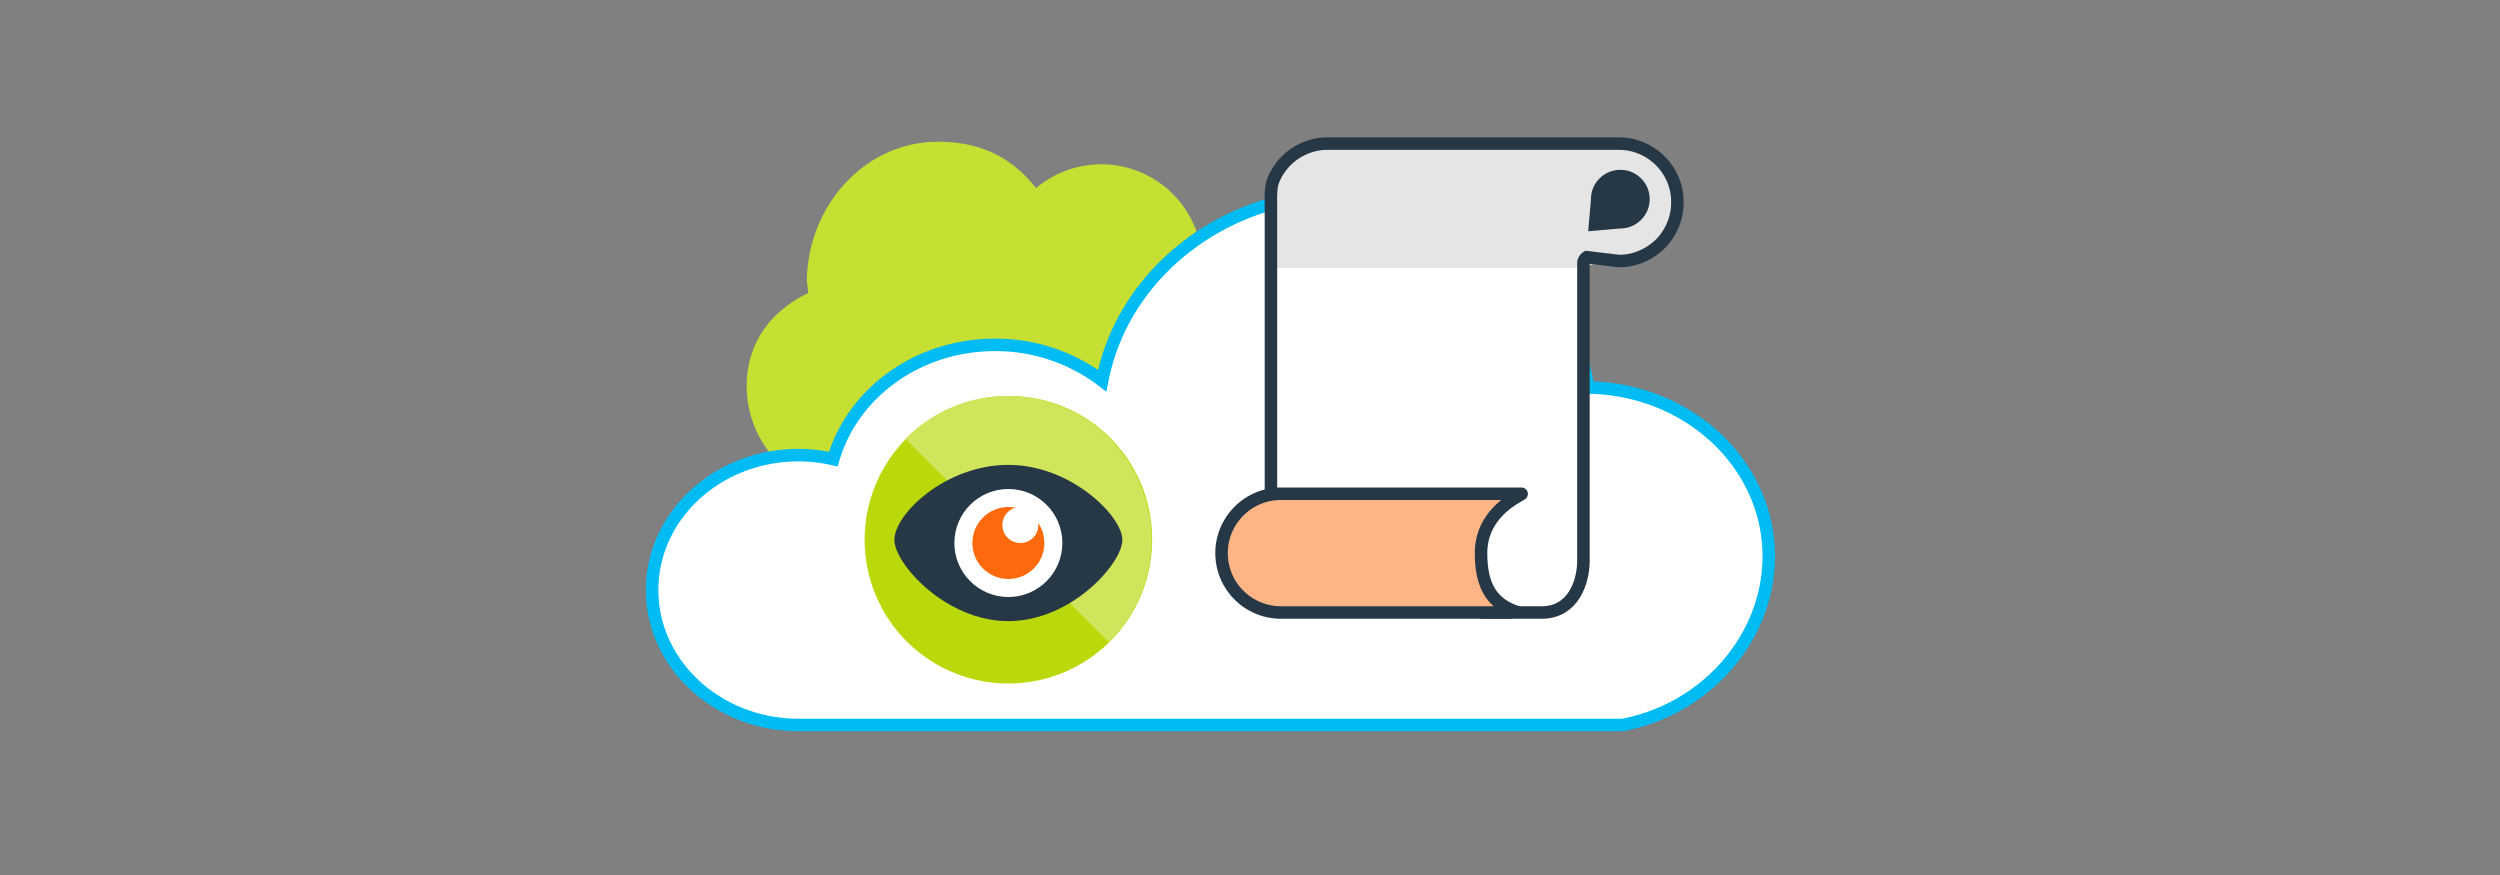 <svg id="ICONS" xmlns="http://www.w3.org/2000/svg" viewBox="0 0 400 140" style="background-color: #ffb690;">
  <rect x="0" y="0" width="400" height="140" fill="#808080" stroke="none"/>
  <defs>
    <style>
      .cls-1 {
        fill: #c6df33;
      }

      .cls-2, .cls-3 {
        fill: #fff;
      }

      .cls-2 {
        stroke: #00bcf2;
      }

      .cls-2, .cls-5, .cls-7 {
        stroke-miterlimit: 10;
        stroke-width: 2px;
      }

      .cls-4 {
        fill: #e5e5e5;
      }

      .cls-5 {
        fill: none;
      }

      .cls-5, .cls-7 {
        stroke: #263746;
      }

      .cls-6 {
        fill: #263746;
      }

      .cls-7 {
        fill: #feb586;
      }

      .cls-8 {
        fill: #bad80a;
      }

      .cls-8, .cls-9 {
        fill-rule: evenodd;
      }

      .cls-9 {
        fill: #d1e55c;
      }

      .cls-10 {
        fill: #fc6a0d;
      }
    </style>
  </defs>
  <title>bcs-partner-policies-view-policies-2</title>
  <path class="cls-1" d="M192.94,46.5v-.45a18,18,0,0,0-.58-4.47A16.18,16.18,0,0,0,165.77,30.1c-3.94-5-8.95-7.42-15.67-7.42-11.84,0-20.77,10.33-21,22,0,.8.2,1.4.2,2.21-6.22,3-9.83,8.23-9.83,14.85,0,9.47,7.45,17,17.31,17.6.91,6.57,6.8,12.67,16.89,12.67,8.51,0,13.59.69,19.8-6.3a20.92,20.92,0,0,0,9.9,2.7c11.93,0,21.6-10.57,21.6-22.5A21.6,21.6,0,0,0,192.94,46.5Z"/>
  <path class="cls-2" d="M254.1,62c-2.75-17.56-19.14-31-39-31-19.39,0-35.49,12.91-38.75,29.91a28.11,28.11,0,0,0-17.16-5.73c-12.39,0-22.79,7.75-25.86,18.28a25.29,25.29,0,0,0-5.56-.64c-12.94,0-23.43,9.66-23.43,21.59S114.87,116,127.81,116H259.57C272.94,113.5,283,102.07,283,89,283,74.23,270.1,62.24,254.1,62Z"/>
  <g>
    <path class="cls-3" d="M268.38,32.38a9.09,9.09,0,0,1-.73,3.64,9.22,9.22,0,0,1-2,3,9.41,9.41,0,0,1-3,2,8.84,8.84,0,0,1-3.62.74l-5.12-.61a1.15,1.15,0,0,0-.56.9V89.67c0,3.57-1.71,8.33-6.67,8.33h-9.48l-33.85-9.68V32.38a18.5,18.5,0,0,1,.06-2.18,5.23,5.23,0,0,1,.37-1.48,9.39,9.39,0,0,1,5-5,9,9,0,0,1,3.62-.74h46.64a9,9,0,0,1,3.62.74,9.39,9.39,0,0,1,5,5A9.1,9.1,0,0,1,268.38,32.38Z"/>
    <path class="cls-4" d="M268.78,32.87a9.09,9.09,0,0,1-.74,3.65,9.39,9.39,0,0,1-5,5,9,9,0,0,1-3.64.74s-5.14-.29-5.14.3v.3H203.44V32.06a12.79,12.79,0,0,1,.06-1.37,5.3,5.3,0,0,1,.38-1.48,8.65,8.65,0,0,1,.77-1.44,8.81,8.81,0,0,1,1.23-1.54,2.72,2.72,0,0,1,.29-.25,9,9,0,0,1,2.7-1.75,9.54,9.54,0,0,1,3.64-.74h46.89a9.2,9.2,0,0,1,3.64.74,9.39,9.39,0,0,1,5,5A9.09,9.09,0,0,1,268.78,32.87Z"/>
    <path class="cls-5" d="M268.38,32.38a9.09,9.09,0,0,1-.73,3.64,9.22,9.22,0,0,1-2,3,9.41,9.41,0,0,1-3,2,8.84,8.84,0,0,1-3.62.74l-5.12-.61a1.15,1.15,0,0,0-.56.9V89.67c0,3.57-1.71,8.33-6.67,8.33h-9.48l-33.85-9.68V32.38a18.5,18.5,0,0,1,.06-2.18,5.23,5.23,0,0,1,.37-1.48,9.39,9.39,0,0,1,5-5,9,9,0,0,1,3.62-.74h46.64a9,9,0,0,1,3.62.74,9.39,9.39,0,0,1,5,5A9.1,9.1,0,0,1,268.38,32.38Z"/>
    <path class="cls-6" d="M259.26,36.55a4.54,4.54,0,0,0,1.83-.37,4.76,4.76,0,0,0,2.49-2.49,4.76,4.76,0,0,0,0-3.66,4.76,4.76,0,0,0-2.49-2.49,4.76,4.76,0,0,0-3.66,0A4.76,4.76,0,0,0,254.93,30a4.54,4.54,0,0,0-.37,1.83L254.11,37Z"/>
    <path class="cls-7" d="M242.9,98c-3.56-1.19-5.93-3.43-5.93-9.5,0-7.12,7.17-9.5,6.44-9.5H204.95a9.5,9.5,0,0,0,0,19H242"/>
  </g>
  <g>
    <path class="cls-8" d="M184.34,86.36a23,23,0,1,1-23-23A22.88,22.88,0,0,1,184.34,86.36Z"/>
    <path class="cls-9" d="M184.24,86.36a22.88,22.88,0,0,1-6.85,16.36L144.87,70.21a23,23,0,0,1,39.37,16.15Z"/>
  </g>
  <g>
    <path class="cls-6" d="M179.58,86.38c0,3.76-8.17,13-18.24,13s-18.24-9.22-18.24-13c0-4.12,8.17-12,18.24-12S179.58,82.62,179.58,86.38Z"/>
    <circle class="cls-3" cx="161.34" cy="86.88" r="8.64"/>
    <circle class="cls-10" cx="161.34" cy="86.88" r="5.76"/>
    <circle class="cls-3" cx="163.26" cy="84" r="2.88"/>
  </g>
</svg>
